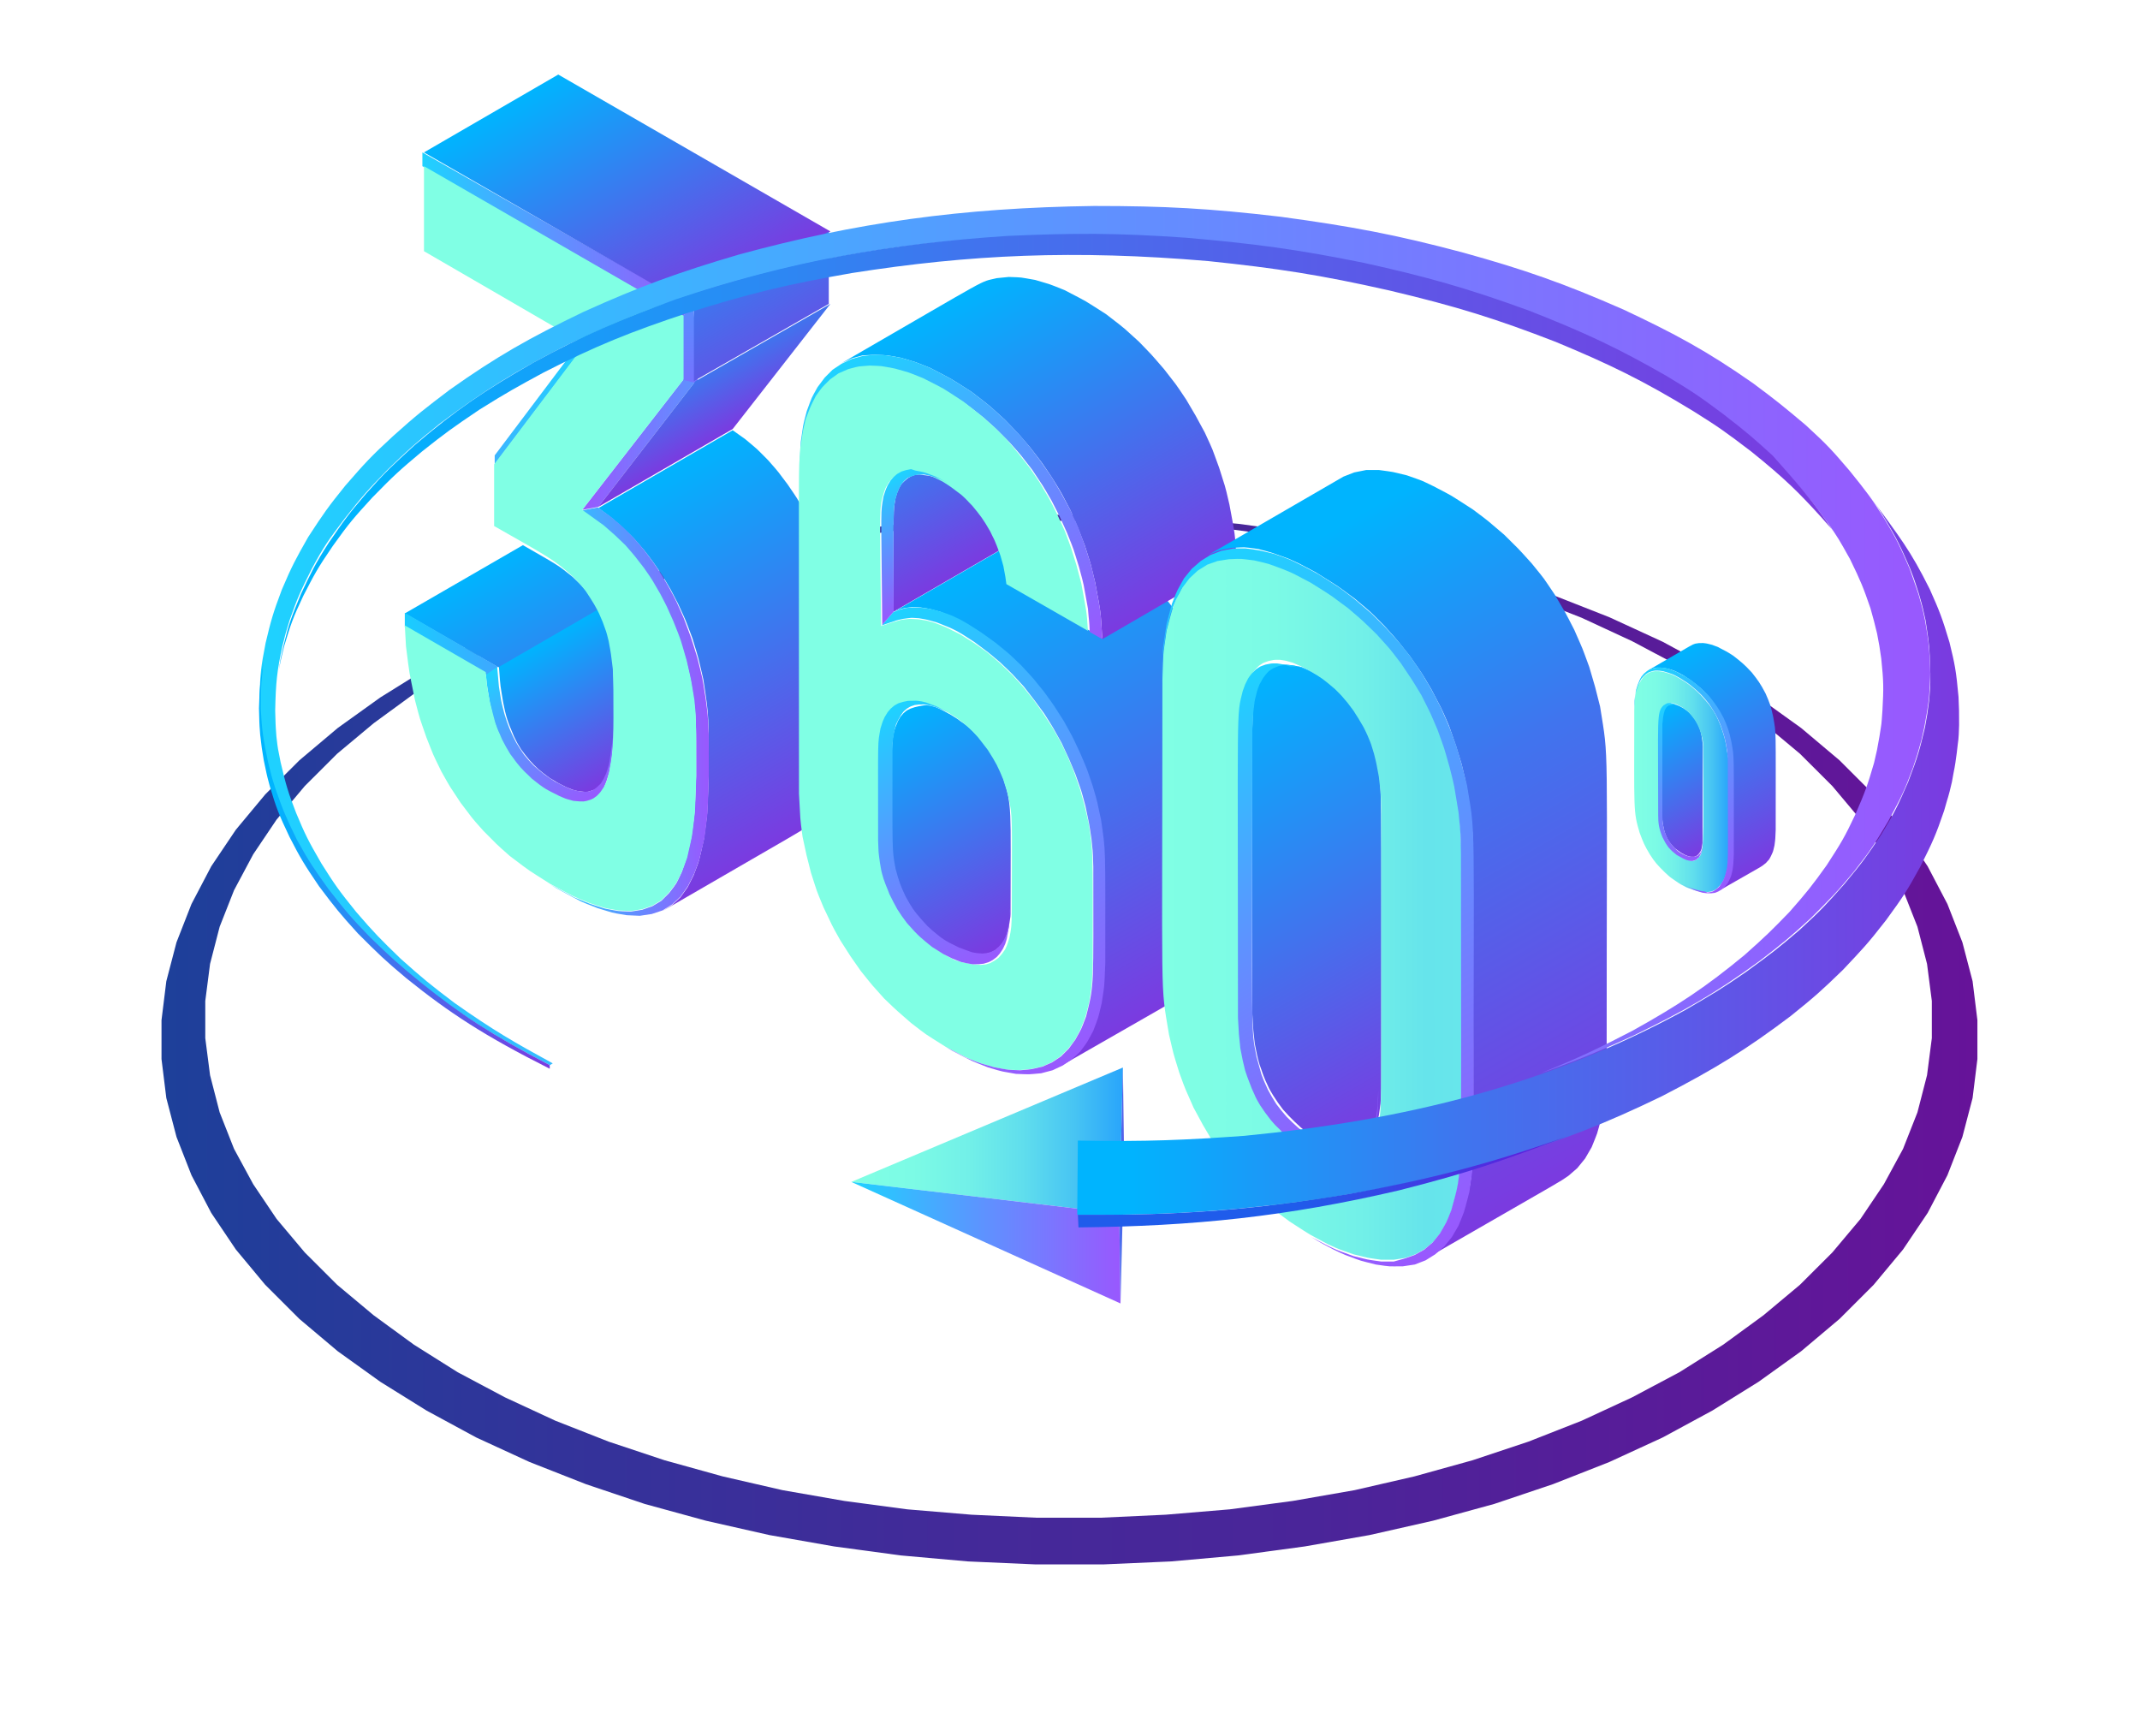 <svg width="106" height="86" viewBox="0 0 106 86" fill="none" xmlns="http://www.w3.org/2000/svg">
<path d="M23.59 31.787L26.233 30.571L29.024 29.474L31.934 28.495L34.963 27.665L38.111 26.953L41.318 26.39L44.614 25.945L47.94 25.648L51.295 25.5H54.651L58.006 25.648L61.332 25.945L64.628 26.39L67.835 26.953L70.983 27.665L74.012 28.495L76.922 29.474L79.713 30.571L82.356 31.787L84.821 33.122L87.107 34.545L89.215 36.058L91.116 37.659L92.808 39.35L94.263 41.099L95.481 42.908L96.461 44.777L97.203 46.675L97.708 48.602L97.946 50.53V52.458L97.708 54.386L97.203 56.313L96.461 58.211L95.481 60.08L94.263 61.889L92.808 63.638L91.116 65.329L89.215 66.93L87.107 68.443L84.821 69.866L82.356 71.201L79.713 72.417L76.922 73.514L74.012 74.493L70.983 75.323L67.835 76.035L64.628 76.598L61.332 77.043L58.006 77.34L54.651 77.488H51.295L47.94 77.34L44.614 77.043L41.318 76.598L38.111 76.035L34.963 75.323L31.934 74.493L29.024 73.514L26.233 72.417L23.59 71.201L21.125 69.866L18.839 68.443L16.73 66.93L14.83 65.329L13.137 63.638L11.682 61.889L10.465 60.08L9.485 58.211L8.742 56.313L8.238 54.386L8 52.458V50.53L8.238 48.602L8.742 46.675L9.485 44.777L10.465 42.908L11.682 41.099L13.137 39.35L14.83 37.659L16.73 36.058L18.839 34.545L21.125 33.122L23.59 31.787ZM27.509 30.601L25.015 31.758L22.669 33.003L20.502 34.367L18.512 35.821L16.701 37.333L15.097 38.934L13.701 40.595L12.543 42.315L11.593 44.095L10.88 45.904L10.405 47.742L10.168 49.581V51.42L10.405 53.258L10.88 55.097L11.593 56.906L12.543 58.656L13.701 60.376L15.097 62.037L16.701 63.638L18.512 65.151L20.502 66.604L22.669 67.968L25.015 69.214L27.509 70.37L30.152 71.408L32.914 72.328L35.794 73.128L38.764 73.811L41.822 74.344L44.94 74.76L48.118 75.026L51.325 75.175H54.532L57.739 75.026L60.916 74.76L64.034 74.344L67.093 73.811L70.062 73.128L72.943 72.328L75.704 71.408L78.347 70.37L80.841 69.214L83.187 67.968L85.355 66.604L87.345 65.151L89.156 63.638L90.76 62.037L92.155 60.376L93.313 58.656L94.263 56.906L94.976 55.097L95.451 53.258L95.689 51.42V49.581L95.451 47.742L94.976 45.904L94.263 44.095L93.313 42.315L92.155 40.595L90.76 38.934L89.156 37.333L87.345 35.821L85.355 34.367L83.187 33.003L80.841 31.758L78.347 30.601L75.704 29.563L72.943 28.644L70.062 27.843L67.093 27.161L64.034 26.627L60.916 26.212L57.739 25.945L54.532 25.797H51.325L48.118 25.945L44.94 26.212L41.822 26.627L38.823 27.161L35.854 27.843L32.973 28.644L30.212 29.563L27.509 30.601Z" fill="url(#paint0_linear_322_29032)"/>
<path d="M83.085 34.935C83.471 35.084 83.738 35.321 83.946 35.617C84.213 36.003 84.273 36.3 84.332 36.774C84.362 37.16 84.332 36.418 84.332 41.519C84.332 41.816 84.332 41.727 84.302 41.934C84.273 42.112 84.243 42.172 84.124 42.32C84.065 42.379 84.095 42.349 84.005 42.409C83.916 42.438 83.946 42.438 83.857 42.438C83.738 42.438 83.679 42.438 83.471 42.349C83.234 42.231 83.174 42.172 82.966 42.023C82.669 41.727 82.55 41.519 82.432 41.133C82.343 40.748 82.343 40.6 82.313 40.362C82.313 35.44 82.194 35.113 82.699 34.906C82.788 34.876 82.758 34.906 82.847 34.876C83.026 34.906 82.996 34.906 83.085 34.935Z" fill="url(#paint1_linear_322_29032)"/>
<path d="M87.153 42.972C86.262 43.476 84.51 44.485 85.193 44.099C85.371 43.951 85.312 44.01 85.46 43.832C85.579 43.595 85.549 43.684 85.638 43.447C85.846 42.705 85.787 43.121 85.787 37.842C85.787 37.456 85.787 37.604 85.757 37.189C85.668 36.596 85.638 36.477 85.431 35.855C85.223 35.38 85.134 35.232 84.837 34.757C84.51 34.342 84.421 34.224 83.975 33.868C83.649 33.63 83.797 33.719 83.382 33.453C82.996 33.245 82.906 33.186 82.491 33.097C82.224 33.067 82.313 33.067 82.075 33.067C81.867 33.097 81.927 33.097 81.719 33.156C84.124 31.762 83.738 31.97 83.975 31.881C84.183 31.851 84.094 31.851 84.362 31.851C84.629 31.881 84.54 31.881 84.807 31.94C85.104 32.059 85.015 31.999 85.223 32.118C85.549 32.296 85.431 32.207 85.846 32.474C86.262 32.8 86.381 32.889 86.767 33.304C87.094 33.719 87.183 33.838 87.45 34.342C87.658 34.817 87.717 34.965 87.836 35.529C87.984 36.418 87.955 35.825 87.955 41.104C87.925 41.608 87.955 41.43 87.895 41.875C87.806 42.261 87.836 42.142 87.717 42.409C87.598 42.646 87.628 42.557 87.48 42.735C87.272 42.913 87.331 42.854 87.153 42.972Z" fill="url(#paint2_linear_322_29032)"/>
<path d="M83.83 42.646C83.949 42.617 83.889 42.646 84.008 42.587C84.454 42.29 84.365 42.053 84.365 37.13C84.365 36.804 84.365 36.685 84.246 36.3C84.097 35.855 83.949 35.618 83.652 35.291C83.474 35.114 83.474 35.143 83.266 34.995C83.058 34.906 83.028 34.847 82.791 34.817C82.672 34.817 82.701 34.817 82.612 34.847C82.048 35.054 82.197 35.44 82.197 40.363C82.197 40.689 82.197 40.807 82.316 41.193C82.464 41.638 82.612 41.875 82.909 42.172C83.117 42.35 83.206 42.409 83.444 42.528C83.592 42.587 83.533 42.557 83.681 42.617C83.771 42.646 83.711 42.646 83.83 42.646ZM85.612 37.842C85.612 43.091 85.671 42.676 85.463 43.388C85.374 43.625 85.404 43.536 85.285 43.743C85.136 43.922 85.196 43.862 85.047 44.01C84.869 44.129 84.929 44.099 84.751 44.159C84.543 44.188 84.632 44.188 84.394 44.188C84.127 44.159 84.246 44.159 83.949 44.099C83.652 43.981 83.741 44.04 83.533 43.951C83.206 43.773 83.325 43.862 82.939 43.595C82.642 43.388 82.761 43.477 82.464 43.21C82.078 42.824 81.989 42.735 81.722 42.32C81.454 41.875 81.395 41.727 81.217 41.252C80.89 40.155 80.95 40.214 80.95 35.143C80.979 34.639 80.95 34.817 81.009 34.372C81.098 33.986 81.068 34.105 81.187 33.868C81.306 33.66 81.276 33.72 81.395 33.542C81.543 33.393 81.484 33.453 81.662 33.334C81.87 33.245 81.781 33.275 81.989 33.245C82.226 33.245 82.137 33.245 82.375 33.275C82.791 33.393 82.88 33.423 83.236 33.631C83.652 33.898 83.533 33.809 83.83 34.046C84.216 34.372 84.305 34.491 84.661 34.906C84.958 35.321 85.018 35.44 85.226 35.944C85.433 36.537 85.463 36.656 85.552 37.249C85.612 37.605 85.612 37.456 85.612 37.842Z" fill="url(#paint3_linear_322_29032)"/>
<path d="M83.263 34.995C83.323 35.025 83.352 35.054 83.204 34.965C83.085 34.906 83.115 34.935 82.996 34.906C82.877 34.876 82.937 34.906 82.818 34.906C82.729 34.935 82.758 34.906 82.669 34.935C82.58 34.995 82.61 34.965 82.551 35.025C82.491 35.114 82.521 35.084 82.462 35.173C82.373 35.44 82.373 35.588 82.343 35.855C82.343 40.897 82.313 40.511 82.402 40.986C82.491 41.371 82.61 41.608 82.877 41.934C83.085 42.142 83.115 42.172 83.323 42.29C83.501 42.379 83.56 42.409 83.768 42.439C83.887 42.439 83.828 42.439 83.946 42.439C84.035 42.409 84.006 42.409 84.095 42.379C84.154 42.32 84.124 42.35 84.214 42.261C84.273 42.172 84.243 42.201 84.303 42.083C84.362 41.905 84.332 41.964 84.362 41.757C84.362 41.519 84.362 41.401 84.362 41.608C84.362 41.875 84.362 42.023 84.243 42.29C84.184 42.409 84.214 42.35 84.154 42.468C84.065 42.528 84.095 42.528 84.006 42.587C83.917 42.617 83.946 42.617 83.828 42.646C83.709 42.646 83.738 42.646 83.62 42.617C83.471 42.587 83.531 42.587 83.382 42.528C83.174 42.409 83.263 42.468 83.055 42.35C82.877 42.201 82.818 42.172 82.64 41.964C82.491 41.757 82.462 41.697 82.343 41.46C82.165 41.015 82.135 40.778 82.135 40.363C82.135 35.499 82.046 35.291 82.402 34.935C82.491 34.876 82.462 34.906 82.551 34.847C82.669 34.817 82.61 34.817 82.729 34.817C82.996 34.876 83.055 34.906 83.263 34.995Z" fill="url(#paint4_linear_322_29032)"/>
<path d="M84.721 44.188C84.928 44.129 84.839 44.158 85.017 44.04C85.196 43.892 85.136 43.951 85.255 43.773C85.374 43.565 85.344 43.654 85.433 43.417C85.641 42.676 85.582 43.091 85.582 37.871C85.582 37.486 85.582 37.634 85.552 37.219C85.463 36.655 85.433 36.507 85.225 35.914C85.017 35.41 84.928 35.291 84.661 34.876C84.334 34.461 84.216 34.342 83.83 34.016C83.533 33.779 83.651 33.868 83.236 33.601C82.879 33.393 82.79 33.364 82.375 33.245C82.137 33.215 82.226 33.215 81.989 33.215C81.781 33.245 81.84 33.245 81.662 33.304C81.484 33.423 81.543 33.364 81.395 33.512C81.246 33.69 81.306 33.601 81.187 33.838C81.098 34.075 81.127 33.986 81.009 34.342C80.949 34.787 80.949 34.609 80.949 35.113C80.949 34.965 80.949 35.084 80.979 34.579C81.038 34.135 81.009 34.283 81.127 33.897C81.246 33.63 81.187 33.719 81.306 33.512C81.454 33.334 81.395 33.393 81.573 33.245C81.751 33.126 81.692 33.156 81.899 33.097C82.107 33.067 82.018 33.067 82.285 33.067C82.553 33.097 82.464 33.067 82.731 33.156C83.028 33.275 82.939 33.215 83.147 33.334C83.473 33.512 83.355 33.423 83.77 33.69C84.216 34.046 84.334 34.135 84.691 34.52C85.017 34.935 85.106 35.054 85.374 35.558C85.582 36.033 85.641 36.181 85.76 36.744C85.908 37.604 85.879 37.011 85.879 42.32C85.849 42.824 85.879 42.646 85.819 43.091C85.73 43.476 85.76 43.358 85.641 43.625C85.522 43.862 85.552 43.773 85.403 43.951C85.225 44.099 85.314 44.04 85.106 44.158C84.899 44.247 84.988 44.218 84.75 44.247C84.483 44.247 84.602 44.247 84.334 44.218C83.889 44.099 83.8 44.04 83.414 43.832C83.206 43.714 83.355 43.803 83.592 43.921C83.8 44.01 83.711 43.98 84.008 44.069C84.275 44.129 84.186 44.129 84.453 44.158C84.602 44.218 84.513 44.218 84.721 44.188Z" fill="url(#paint5_linear_322_29032)"/>
<path d="M55.62 52.877L55.442 60.114L42.168 58.542L55.62 52.877Z" fill="url(#paint6_linear_322_29032)"/>
<path d="M55.442 60.114L55.501 64.562L42.168 58.542L55.442 60.114Z" fill="url(#paint7_linear_322_29032)"/>
<path d="M55.679 57.326L55.501 64.562L55.441 60.114L55.62 52.877L55.679 57.326Z" fill="url(#paint8_linear_322_29032)"/>
<path d="M41.756 32.549C41.756 35.041 41.786 34.151 41.697 36.434C41.519 37.947 41.608 37.413 41.281 38.777C40.984 39.608 41.103 39.311 40.717 40.082L40.361 40.586L39.945 40.972C39.291 41.387 40.45 40.705 32.818 45.124L33.293 44.827L33.709 44.442L34.065 43.938L34.362 43.344C34.689 42.455 34.57 42.87 34.867 41.565C35.075 39.993 35.015 40.675 35.105 38.51C35.105 35.485 35.134 35.545 34.837 33.647C34.54 32.371 34.659 32.816 34.303 31.63C33.857 30.444 34.006 30.829 33.59 29.91C33.145 29.05 33.323 29.376 32.818 28.516C32.283 27.745 32.491 28.012 31.897 27.241C31.274 26.529 31.541 26.796 30.828 26.114C30.145 25.521 30.413 25.728 29.641 25.165L36.292 21.31L36.916 21.754C37.658 22.377 37.391 22.14 38.044 22.792C38.698 23.534 38.46 23.267 39.024 24.008C39.588 24.839 39.38 24.512 39.856 25.343C40.301 26.173 40.123 25.847 40.539 26.766C40.984 27.953 40.836 27.508 41.222 28.753C41.519 29.969 41.429 29.495 41.637 30.8C41.756 31.719 41.726 31.334 41.756 32.549Z" fill="url(#paint9_linear_322_29032)"/>
<path d="M29.729 30.354C29.937 30.859 29.878 30.651 30.056 31.155C30.204 31.719 30.145 31.481 30.294 32.223C30.383 33.083 30.353 32.727 30.412 33.854C30.412 36.612 30.412 36.642 30.234 37.858C30.056 38.391 30.145 38.213 29.967 38.569C29.789 38.836 29.878 38.747 29.67 38.984C29.521 39.103 29.581 39.044 29.403 39.133C29.225 39.192 29.284 39.162 29.106 39.222C28.898 39.222 28.987 39.222 28.66 39.192C28.274 39.103 28.423 39.133 28.037 38.984C27.443 38.688 27.651 38.777 27.235 38.54C26.701 38.154 26.552 38.006 26.255 37.68C25.958 37.324 26.077 37.472 25.81 37.116C25.572 36.731 25.661 36.879 25.453 36.464C25.127 35.693 25.067 35.515 24.919 34.773C24.77 33.824 24.8 34.21 24.711 32.994L29.67 30.117L29.729 30.354Z" fill="url(#paint10_linear_322_29032)"/>
<path d="M29.642 30.177L24.683 33.053L20.051 30.384L25.901 27.003C27.653 28.012 27.593 27.952 28.365 28.575C28.87 29.05 29.256 29.435 29.642 30.177Z" fill="url(#paint11_linear_322_29032)"/>
<path d="M35.105 36.375C35.105 38.866 35.135 37.976 35.046 40.26C34.867 41.772 34.957 41.238 34.63 42.602C34.333 43.433 34.452 43.136 34.066 43.907L33.709 44.411L33.294 44.797L32.819 45.094L32.284 45.272L31.69 45.361L31.037 45.331C30.146 45.183 30.473 45.242 29.582 44.975C28.543 44.56 28.988 44.767 27.563 43.996L27.266 43.818L28.424 44.441C29.374 44.827 29.018 44.708 29.968 45.005C30.77 45.153 30.473 45.123 31.245 45.153L31.809 45.064L32.314 44.886L32.759 44.619L33.145 44.234C33.591 43.64 33.442 43.878 33.769 43.196C34.066 42.336 33.947 42.721 34.244 41.475C34.452 39.933 34.392 40.615 34.481 38.451C34.481 35.485 34.511 35.544 34.214 33.706C33.947 32.519 34.066 32.964 33.68 31.748C33.234 30.621 33.413 30.977 32.997 30.117C32.581 29.316 32.759 29.613 32.284 28.812C31.779 28.071 31.987 28.338 31.423 27.596C30.859 26.944 31.067 27.181 30.413 26.529C29.73 25.936 30.087 26.202 28.81 25.283L29.611 25.135L30.235 25.58C30.977 26.202 30.71 25.965 31.363 26.618C32.017 27.359 31.779 27.092 32.343 27.834C32.908 28.664 32.7 28.338 33.175 29.168C33.62 29.998 33.442 29.672 33.858 30.592C34.303 31.778 34.155 31.333 34.541 32.579C34.838 33.794 34.749 33.32 34.957 34.625C35.075 35.574 35.046 35.188 35.105 36.375Z" fill="url(#paint12_linear_322_29032)"/>
<path d="M30.384 35.634C30.384 37.324 30.294 37.65 30.176 38.273C29.998 38.837 30.057 38.658 29.909 39.044C29.73 39.341 29.79 39.252 29.552 39.489C29.374 39.608 29.463 39.578 29.255 39.667C29.047 39.726 29.136 39.726 28.899 39.756C28.661 39.756 28.78 39.756 28.394 39.726C27.978 39.608 28.127 39.667 27.711 39.489C27.058 39.163 26.969 39.133 26.345 38.629C25.989 38.303 26.108 38.421 25.781 38.065C25.454 37.68 25.573 37.828 25.276 37.413C25.009 36.968 25.098 37.146 24.86 36.672C24.652 36.167 24.712 36.375 24.534 35.871C24.355 35.337 24.445 35.574 24.267 34.833C24.118 33.884 24.148 34.21 24.059 33.35L24.623 32.994L24.712 34.002C24.86 34.922 24.801 34.625 24.979 35.337C25.128 35.812 25.068 35.634 25.246 36.108C25.425 36.523 25.365 36.375 25.573 36.79C25.811 37.176 25.721 37.027 25.959 37.383C26.226 37.709 26.137 37.591 26.434 37.917C26.909 38.332 27.028 38.421 27.503 38.718C28.097 39.014 27.889 38.925 28.305 39.103C28.661 39.192 28.543 39.163 28.869 39.222C29.077 39.222 28.988 39.222 29.196 39.192C29.374 39.133 29.315 39.163 29.463 39.074C29.611 38.955 29.552 39.014 29.76 38.807C29.938 38.51 29.879 38.629 30.027 38.303C30.205 37.739 30.146 38.006 30.265 37.205C30.384 36.405 30.354 36.731 30.384 35.634Z" fill="url(#paint13_linear_322_29032)"/>
<path d="M28.988 17.068L24.504 23V22.555L28.75 16.92L28.988 17.068Z" fill="url(#paint14_linear_322_29032)"/>
<path d="M24.654 33.024L24.089 33.409L20.051 31.066V30.355L24.654 33.024Z" fill="url(#paint15_linear_322_29032)"/>
<path d="M34.452 18.878L29.642 25.105L28.84 25.254L33.858 18.789L34.452 18.878Z" fill="url(#paint16_linear_322_29032)"/>
<path d="M34.561 15.301L33.78 15.645L20.922 8.231V7.549L34.561 15.301Z" fill="url(#paint17_linear_322_29032)"/>
<path d="M34.363 15.301L34.561 18.994L33.77 18.8V15.657L34.363 15.301Z" fill="url(#paint18_linear_322_29032)"/>
<path d="M41.133 11.463L34.452 15.289L21 7.549L27.652 3.693L41.133 11.463Z" fill="url(#paint19_linear_322_29032)"/>
<path d="M34.483 36.375C34.483 38.837 34.512 37.977 34.423 40.201C34.245 41.684 34.334 41.15 34.037 42.484C33.74 43.285 33.859 43.018 33.502 43.73L33.146 44.204L32.76 44.59L32.315 44.857L31.81 45.035L31.246 45.124L30.622 45.094C29.761 44.946 30.088 45.005 29.227 44.738C28.217 44.323 28.662 44.531 27.267 43.789C26.019 42.988 26.465 43.315 25.247 42.395C24.446 41.684 24.743 41.95 23.941 41.15C23.228 40.349 23.495 40.646 22.812 39.756C22.189 38.807 22.397 39.163 21.862 38.214C21.357 37.176 21.535 37.561 21.12 36.523C20.734 35.396 20.852 35.812 20.556 34.685C20.229 33.053 20.318 33.647 20.11 32.016L20.051 30.977L24.06 33.291C24.149 34.18 24.089 33.825 24.267 34.774C24.446 35.485 24.386 35.248 24.535 35.812C24.713 36.316 24.654 36.108 24.861 36.612C25.099 37.057 25.01 36.909 25.277 37.354C25.574 37.739 25.455 37.621 25.782 38.006C26.108 38.362 25.99 38.214 26.346 38.57C26.97 39.074 27.059 39.103 27.712 39.43C28.128 39.608 27.979 39.548 28.395 39.667C28.751 39.697 28.662 39.697 28.9 39.697C29.108 39.667 29.048 39.667 29.256 39.608C29.464 39.519 29.375 39.548 29.553 39.43C29.791 39.192 29.702 39.281 29.91 38.985C30.088 38.599 30.028 38.777 30.177 38.214C30.296 37.561 30.385 37.235 30.385 35.574C30.385 33.825 30.385 34.358 30.355 33.142C30.236 32.223 30.296 32.549 30.147 31.749C29.999 31.155 30.058 31.393 29.85 30.8C29.613 30.266 29.731 30.473 29.434 29.94C29.227 29.613 29.316 29.732 29.019 29.287C28.692 28.872 28.811 29.02 28.425 28.605C27.445 27.715 27.237 27.626 24.475 26.055V23L28.959 17.069C28.633 16.861 21.357 12.65 21.001 12.442V8.231L33.859 15.645V18.789L28.84 25.254L29.91 26.025C30.593 26.618 30.355 26.41 30.979 27.004C31.572 27.686 31.364 27.448 31.899 28.131C32.434 28.902 32.226 28.605 32.701 29.406C33.117 30.206 32.968 29.91 33.354 30.77C33.8 31.897 33.651 31.482 34.007 32.698C34.275 33.884 34.185 33.409 34.393 34.655C34.483 35.604 34.453 35.218 34.483 36.375Z" fill="url(#paint20_linear_322_29032)"/>
<path d="M41.133 15.052L36.292 21.25L29.641 25.105L34.451 18.878L41.133 15.052Z" fill="url(#paint21_linear_322_29032)"/>
<path d="M41.052 11.463V15.052L34.371 18.878V15.289L41.052 11.463Z" fill="url(#paint22_linear_322_29032)"/>
<path d="M46.017 23.564C46.344 23.653 46.195 23.593 46.67 23.801C47.145 24.068 46.997 23.979 47.383 24.186C47.858 24.542 47.977 24.631 48.422 25.076C48.808 25.551 48.927 25.699 49.224 26.203C49.491 26.737 49.491 26.767 49.64 27.182L44.265 30.296C44.265 24.839 44.235 25.462 44.354 24.691C44.443 24.364 44.413 24.483 44.532 24.186C44.681 23.92 44.621 24.009 44.8 23.831C44.978 23.682 44.918 23.712 45.126 23.593C45.364 23.504 45.275 23.534 45.542 23.504C45.809 23.534 45.69 23.534 46.017 23.564Z" fill="url(#paint23_linear_322_29032)"/>
<path d="M44.238 30.325L49.613 27.211L49.643 27.33C49.851 28.131 49.851 28.131 49.969 28.931L54.602 31.601L57.809 29.732L58.343 30.414C58.997 31.304 58.759 30.978 59.323 31.867C59.828 32.787 59.65 32.431 60.125 33.439C60.541 34.418 60.392 34.032 60.749 35.07C61.046 36.079 60.927 35.693 61.164 36.761C61.402 38.451 61.372 37.799 61.372 43.849C61.313 45.272 61.343 44.827 61.194 45.836C60.986 46.696 61.075 46.399 60.778 47.2C60.392 47.912 60.541 47.674 60.125 48.238C59.442 48.89 60.392 48.297 52.583 52.775L53.028 52.479L53.444 52.093L53.8 51.619C54.156 50.937 54.038 51.233 54.334 50.432C54.75 48.772 54.691 49.039 54.691 42.9C54.661 41.862 54.661 42.188 54.602 41.476C54.453 40.409 54.513 40.794 54.275 39.756C53.978 38.748 54.097 39.133 53.741 38.095C53.325 37.117 53.503 37.473 53.028 36.494C52.523 35.575 52.731 35.901 52.137 34.981C51.514 34.121 51.781 34.448 51.068 33.588C50.355 32.816 50.652 33.113 49.851 32.342C49.078 31.69 49.376 31.927 48.514 31.304C47.594 30.741 47.534 30.681 46.554 30.296C45.961 30.147 46.198 30.177 45.604 30.088C45.099 30.058 45.278 30.058 44.803 30.118C44.446 30.207 44.595 30.177 44.238 30.325Z" fill="url(#paint24_linear_322_29032)"/>
<path d="M42.723 17.603L42.188 17.751L41.684 17.988C49.434 13.51 48.424 14.014 49.375 13.777L49.968 13.718C50.711 13.747 50.414 13.718 51.275 13.866C52.166 14.133 51.839 14.014 52.73 14.37C54.037 15.052 53.562 14.785 54.779 15.556C55.937 16.446 55.551 16.15 56.412 16.921C57.184 17.721 56.887 17.395 57.659 18.285C58.342 19.175 58.105 18.819 58.758 19.797C59.322 20.746 59.114 20.39 59.679 21.428C60.154 22.466 59.976 22.051 60.391 23.178C60.718 24.246 60.629 23.831 60.896 24.987C61.193 26.589 61.163 26.322 61.252 27.805C56.917 30.296 58.491 29.406 54.601 31.66C54.512 30.177 54.541 30.444 54.245 28.843C53.977 27.745 54.096 28.16 53.74 27.034C53.324 25.966 53.502 26.381 53.027 25.284C52.492 24.276 52.73 24.661 52.106 23.653C51.483 22.733 51.721 23.06 51.008 22.14C50.295 21.31 50.562 21.606 49.761 20.776C48.899 20.005 49.285 20.302 48.127 19.412C46.91 18.641 47.385 18.908 46.078 18.226C45.188 17.87 45.514 17.988 44.623 17.721C43.792 17.573 44.089 17.603 43.317 17.573L42.723 17.603Z" fill="url(#paint25_linear_322_29032)"/>
<path d="M46.048 34.952C46.404 35.041 46.255 34.981 46.701 35.189C47.206 35.456 47.028 35.367 47.414 35.604C47.77 35.871 47.651 35.752 48.008 36.049C48.453 36.464 48.572 36.612 48.987 37.146C49.344 37.68 49.433 37.828 49.67 38.481C50.145 39.904 50.056 40.023 50.056 45.035C50.056 45.48 50.056 45.331 49.997 45.747C49.938 46.102 49.967 45.984 49.849 46.34C49.73 46.636 49.789 46.518 49.611 46.785C49.433 46.992 49.492 46.903 49.284 47.081C49.047 47.2 49.136 47.17 48.898 47.229C48.631 47.259 48.75 47.259 48.423 47.259C48.097 47.2 48.215 47.229 47.889 47.141C47.414 46.962 47.592 47.022 47.087 46.785C46.701 46.547 46.82 46.636 46.582 46.458C46.137 46.102 46.285 46.221 45.929 45.925C45.632 45.598 45.751 45.747 45.454 45.391C45.187 45.035 45.276 45.183 45.038 44.798C44.741 44.264 44.652 44.086 44.444 43.463C44.325 43.018 44.355 43.166 44.266 42.722C44.177 42.069 44.206 42.306 44.177 41.684C44.177 36.672 44.088 36.612 44.474 35.723C44.622 35.456 44.563 35.545 44.741 35.337C44.949 35.159 44.86 35.218 45.097 35.1C45.365 35.011 45.246 35.041 45.513 34.981C45.87 34.922 45.751 34.922 46.048 34.952Z" fill="url(#paint26_linear_322_29032)"/>
<path d="M40.793 19.204C40.407 19.738 40.526 19.531 40.17 20.183C39.873 20.954 39.992 20.657 39.784 21.488C39.635 22.437 39.695 22.022 39.605 23.416C39.605 22.941 39.605 23.238 39.665 21.873C39.813 20.924 39.724 21.251 39.962 20.361C40.259 19.56 40.14 19.827 40.496 19.175L40.853 18.7L41.239 18.315L41.684 18.018L42.189 17.781L42.723 17.633L43.317 17.573C44.06 17.603 43.763 17.573 44.624 17.721C45.515 17.988 45.188 17.87 46.079 18.226C47.386 18.908 46.91 18.641 48.128 19.412C49.286 20.302 48.9 20.005 49.761 20.776C50.563 21.607 50.296 21.28 51.008 22.14C51.691 23.03 51.424 22.674 52.107 23.653C52.671 24.602 52.463 24.246 53.028 25.284C53.503 26.322 53.325 25.907 53.74 27.034C54.067 28.101 53.978 27.686 54.245 28.843C54.542 30.444 54.512 30.177 54.601 31.66L53.978 31.304C53.948 30.622 53.948 30.889 53.889 30.148C53.621 28.694 53.74 29.169 53.443 28.072C53.117 27.034 53.265 27.419 52.849 26.381C52.404 25.403 52.582 25.758 52.077 24.78C51.543 23.86 51.751 24.216 51.127 23.267C50.474 22.437 50.741 22.733 49.999 21.903C49.256 21.162 49.553 21.429 48.722 20.687C47.623 19.827 48.039 20.124 46.821 19.353C45.604 18.73 45.99 18.908 45.099 18.552C44.268 18.315 44.594 18.374 43.763 18.226C42.991 18.196 43.258 18.196 42.605 18.255L42.1 18.404L41.625 18.611L41.209 18.908L40.793 19.204Z" fill="url(#paint27_linear_322_29032)"/>
<path d="M48.008 47.734C48.365 47.793 48.246 47.764 48.573 47.793C48.87 47.764 48.751 47.793 49.048 47.704C49.315 47.556 49.226 47.615 49.464 47.437C49.671 47.2 49.582 47.319 49.79 47.022C49.939 46.696 49.879 46.815 49.998 46.459C50.087 46.014 50.117 45.895 50.117 45.005C50.117 40.32 50.176 40.527 49.939 39.43C49.82 38.956 49.849 39.133 49.701 38.629C49.434 37.977 49.345 37.799 48.929 37.146C48.632 36.761 48.751 36.909 48.424 36.494C48.097 36.138 48.216 36.257 47.86 35.931C47.355 35.515 47.325 35.515 46.88 35.248C46.346 34.981 46.553 35.071 46.019 34.863C45.663 34.774 45.781 34.804 45.425 34.744C45.098 34.744 45.217 34.744 44.92 34.774C44.653 34.863 44.742 34.833 44.475 34.981C44.237 35.189 44.326 35.1 44.118 35.337C43.94 35.604 44 35.515 43.881 35.842C43.762 36.227 43.821 36.049 43.703 36.613C43.673 36.939 43.673 36.791 43.673 37.265C43.673 42.307 43.554 42.455 44.089 43.997C44.267 44.472 44.208 44.294 44.415 44.739C44.653 45.183 44.564 45.005 44.831 45.45C45.128 45.836 45.009 45.688 45.336 46.073C45.663 46.429 45.544 46.281 45.9 46.636C46.375 47.022 46.256 46.933 46.524 47.111C46.939 47.378 46.761 47.259 47.296 47.556C47.771 47.704 47.622 47.645 48.008 47.734ZM46.85 51.856C45.633 51.085 46.019 51.352 45.128 50.67C44.326 49.958 44.623 50.255 43.792 49.454C43.079 48.653 43.346 48.979 42.634 48.09C42.01 47.2 42.248 47.556 41.624 46.577C41.09 45.628 41.297 45.984 40.793 44.946C40.377 43.938 40.525 44.323 40.169 43.226C39.902 42.158 39.991 42.574 39.753 41.447C39.605 40.32 39.664 40.794 39.575 39.311C39.575 21.013 39.545 23.86 39.635 22.229C39.783 21.31 39.694 21.636 39.902 20.776C40.199 20.005 40.08 20.272 40.407 19.619C40.792 19.086 40.644 19.264 41.119 18.789L41.535 18.492L42.01 18.285C42.663 18.107 42.426 18.166 43.079 18.107C43.792 18.137 43.525 18.107 44.326 18.255C45.158 18.492 44.831 18.374 45.722 18.73C46.999 19.382 46.524 19.115 47.712 19.886C48.81 20.746 48.454 20.45 49.285 21.191C50.028 21.933 49.76 21.636 50.473 22.496C51.126 23.326 50.889 23 51.512 23.92C52.047 24.839 51.869 24.483 52.373 25.491C52.819 26.47 52.67 26.084 53.056 27.152C53.383 28.19 53.264 27.775 53.561 28.902C53.799 30.236 53.829 30.207 53.888 31.245L49.849 28.932C49.79 28.487 49.82 28.694 49.701 28.042C49.523 27.419 49.612 27.656 49.374 27.034C49.196 26.589 49.256 26.767 49.048 26.322C48.691 25.699 48.573 25.551 48.157 25.047C47.83 24.72 47.979 24.839 47.622 24.513C47.118 24.127 47.118 24.127 46.702 23.86C46.167 23.593 46.375 23.682 45.841 23.475C45.484 23.386 45.603 23.416 45.276 23.356C44.95 23.356 45.069 23.356 44.772 23.386C44.504 23.475 44.593 23.416 44.356 23.564C44.118 23.742 44.208 23.682 44.029 23.89C43.881 24.157 43.91 24.038 43.792 24.364C43.525 25.254 43.584 25.017 43.643 31.008C44.742 30.652 44.564 30.711 45.069 30.652C45.573 30.681 45.366 30.652 45.9 30.741C46.464 30.889 46.227 30.83 46.85 31.067C47.266 31.274 47.088 31.186 47.563 31.423C48.365 31.927 48.068 31.719 48.899 32.312C49.671 32.965 49.404 32.728 50.117 33.41C50.829 34.181 50.562 33.884 51.186 34.655C51.809 35.515 51.572 35.189 52.136 36.049C52.641 36.939 52.463 36.583 52.908 37.532C53.294 38.451 53.146 38.095 53.502 39.104C53.769 40.082 53.68 39.697 53.918 40.735C54.155 42.336 54.126 41.714 54.126 47.734C54.066 49.157 54.096 48.712 53.947 49.661C53.739 50.492 53.829 50.195 53.532 50.966C53.175 51.648 53.324 51.411 52.908 51.945L52.522 52.331L52.077 52.627L51.602 52.835L51.067 52.953C50.384 53.013 50.651 53.013 49.879 52.983C49.107 52.835 49.404 52.924 48.543 52.657C47.652 52.301 48.068 52.479 46.85 51.856Z" fill="url(#paint28_linear_322_29032)"/>
<path d="M45.662 34.744C46.048 34.833 45.87 34.803 46.375 34.981C46.91 35.248 46.791 35.189 46.999 35.308C46.642 35.13 46.791 35.189 46.316 35.011C45.989 34.922 46.108 34.952 45.781 34.892C45.484 34.892 45.573 34.892 45.306 34.922C45.068 35.011 45.157 34.952 44.92 35.1C44.712 35.278 44.772 35.219 44.623 35.426C44.474 35.693 44.534 35.575 44.386 35.871C44.296 36.227 44.326 36.049 44.237 36.583C44.207 36.879 44.207 36.731 44.207 37.206C44.207 42.336 44.178 42.01 44.356 43.018C44.534 43.671 44.593 43.849 44.861 44.412C45.157 44.946 45.247 45.094 45.692 45.598C45.989 45.925 45.87 45.806 46.197 46.103C46.702 46.518 46.761 46.577 47.503 46.933C47.978 47.111 47.83 47.052 48.157 47.17C48.483 47.23 48.365 47.2 48.661 47.23C48.929 47.2 48.84 47.23 49.107 47.141C49.344 47.022 49.255 47.081 49.463 46.903C49.641 46.696 49.582 46.785 49.73 46.547C49.879 46.251 49.82 46.37 49.909 46.043C49.998 45.658 49.968 45.806 49.998 45.391C50.028 44.887 49.998 44.887 49.998 45.361C49.968 45.865 49.998 45.687 49.938 46.132C49.849 46.547 49.909 46.399 49.79 46.755C49.641 47.081 49.701 46.963 49.523 47.23C49.315 47.467 49.404 47.378 49.166 47.556C48.899 47.704 48.988 47.645 48.721 47.734C48.424 47.763 48.543 47.763 48.186 47.763C47.83 47.704 47.978 47.734 47.593 47.645C47.058 47.437 47.266 47.526 46.731 47.259C46.345 47.022 46.464 47.081 46.167 46.903C45.662 46.488 45.514 46.399 44.92 45.717C44.623 45.302 44.712 45.45 44.445 45.035C44.207 44.59 44.296 44.768 44.059 44.294C43.881 43.819 43.94 44.027 43.762 43.522C43.613 43.018 43.673 43.196 43.584 42.722C43.495 42.069 43.524 42.306 43.495 41.624C43.495 36.286 43.465 36.939 43.613 36.079C43.732 35.723 43.673 35.841 43.821 35.515C43.999 35.219 43.94 35.308 44.118 35.1C44.326 34.922 44.237 34.981 44.504 34.833C44.801 34.744 44.682 34.774 44.979 34.714C45.425 34.714 45.306 34.685 45.662 34.744Z" fill="url(#paint29_linear_322_29032)"/>
<path d="M48.928 52.865C47.978 52.479 48.393 52.687 47.146 52.034L46.849 51.856L47.859 52.39C48.75 52.746 48.453 52.627 49.255 52.865C50.086 53.013 49.789 52.983 50.531 53.013C51.214 52.954 50.977 52.983 51.63 52.835L52.105 52.627L52.551 52.331L52.937 51.945L53.263 51.5C53.62 50.848 53.501 51.115 53.798 50.344C54.214 48.713 54.154 48.891 54.154 42.93C54.124 41.892 54.124 42.248 54.065 41.566C53.917 40.587 53.976 40.943 53.768 39.934C53.501 38.956 53.62 39.341 53.263 38.333C52.877 37.413 53.026 37.74 52.58 36.791C52.075 35.901 52.283 36.227 51.719 35.338C51.125 34.537 51.363 34.833 50.71 34.003C50.027 33.262 50.294 33.529 49.551 32.817C48.809 32.194 49.106 32.431 48.275 31.808C47.413 31.245 47.324 31.186 46.404 30.83C45.84 30.681 46.047 30.711 45.513 30.622C45.038 30.593 45.216 30.593 44.741 30.652C44.325 30.741 44.563 30.681 43.672 30.978L44.236 30.326L44.533 30.207C44.978 30.088 44.8 30.118 45.275 30.088C45.81 30.118 45.602 30.088 46.166 30.177C46.79 30.355 46.552 30.266 47.176 30.504C47.621 30.711 47.443 30.622 47.918 30.889C48.809 31.453 48.482 31.245 49.314 31.838C50.145 32.52 49.848 32.253 50.591 32.965C51.333 33.766 51.066 33.469 51.719 34.27C52.343 35.13 52.105 34.804 52.699 35.723C53.204 36.642 53.026 36.287 53.501 37.295C53.917 38.274 53.768 37.888 54.124 38.926C54.421 39.934 54.303 39.549 54.54 40.617C54.778 42.307 54.748 41.654 54.748 47.704C54.689 49.128 54.718 48.683 54.57 49.691C54.362 50.551 54.451 50.255 54.154 51.056C53.768 51.767 53.917 51.53 53.501 52.093L53.085 52.479L52.64 52.776L52.135 53.013L51.571 53.161C50.858 53.221 51.125 53.221 50.324 53.191C49.522 53.042 49.819 53.132 48.928 52.865Z" fill="url(#paint30_linear_322_29032)"/>
<path d="M45.602 23.356C45.987 23.445 45.809 23.415 46.314 23.593C46.849 23.86 46.7 23.801 46.938 23.919C46.581 23.741 46.73 23.801 46.284 23.623C45.958 23.534 46.077 23.564 45.78 23.504C45.483 23.504 45.602 23.504 45.334 23.534C45.097 23.623 45.186 23.564 44.948 23.682C44.74 23.86 44.829 23.771 44.651 23.979C44.503 24.246 44.562 24.127 44.443 24.424C44.206 25.224 44.265 24.957 44.265 30.296L43.701 30.948C43.642 24.809 43.612 25.462 43.76 24.602C43.879 24.246 43.82 24.364 43.968 24.038C44.146 23.741 44.057 23.86 44.265 23.623C44.473 23.445 44.384 23.504 44.651 23.356C44.919 23.267 44.829 23.297 45.126 23.237C45.394 23.326 45.275 23.297 45.602 23.356Z" fill="url(#paint31_linear_322_29032)"/>
<path d="M64.437 33.037C64.853 33.215 64.675 33.126 65.239 33.423C65.803 33.779 65.625 33.66 66.041 33.986C66.427 34.312 66.278 34.194 66.635 34.55C66.961 34.935 66.843 34.787 67.14 35.202C67.436 35.647 67.318 35.469 67.585 35.914C67.823 36.388 67.733 36.21 67.941 36.715C68.12 37.248 68.06 37.041 68.179 37.575C68.476 39.146 68.416 37.99 68.416 53.915C68.387 54.864 68.387 54.568 68.298 55.25C68.149 55.813 68.209 55.635 68.06 56.021C67.882 56.318 67.971 56.228 67.763 56.495C67.555 56.703 67.644 56.644 67.377 56.792C67.08 56.911 67.199 56.881 66.902 56.911C66.575 56.911 66.694 56.911 66.338 56.851C65.952 56.733 66.1 56.792 65.684 56.614C65.091 56.318 65.299 56.436 64.734 56.08C64.348 55.784 64.497 55.902 64.111 55.546C63.754 55.191 63.903 55.339 63.547 54.953C63.249 54.538 63.339 54.686 63.071 54.271C62.804 53.826 62.893 53.975 62.685 53.53C62.477 53.026 62.567 53.203 62.388 52.729C62.24 52.195 62.299 52.403 62.151 51.691C62.062 50.89 62.091 51.217 62.032 50.238C62.032 34.312 61.943 35.41 62.24 34.164C62.388 33.779 62.329 33.927 62.477 33.601C62.685 33.334 62.596 33.423 62.804 33.215C63.042 33.067 62.953 33.096 63.22 32.978C63.517 32.919 63.398 32.919 63.725 32.919C64.2 32.978 64.051 32.948 64.437 33.037Z" fill="url(#paint32_linear_322_29032)"/>
<path d="M70.585 62.368L71.06 62.071L71.505 61.685L71.891 61.211C72.307 60.499 72.159 60.766 72.485 59.995C73.109 57.682 72.96 59.254 72.96 42.261C72.931 40.985 72.96 41.489 72.841 40.184C72.574 38.553 72.693 39.087 72.396 37.842C72.04 36.685 72.188 37.13 71.772 35.944C71.297 34.846 71.475 35.261 70.911 34.164C70.317 33.156 70.555 33.541 69.842 32.504C69.1 31.584 69.397 31.91 68.565 30.991C67.734 30.161 68.061 30.457 67.11 29.656C66.101 28.915 66.546 29.212 65.18 28.352C64.171 27.818 64.468 27.966 63.814 27.669C62.894 27.343 63.22 27.432 62.33 27.195C61.468 27.076 61.765 27.106 61.023 27.136L60.429 27.254L59.895 27.462L66.546 23.607L67.081 23.399L67.675 23.28H68.298C69.159 23.399 68.833 23.34 69.694 23.547C70.614 23.873 70.317 23.755 71 24.081C72.069 24.645 71.624 24.378 72.96 25.238C73.91 25.949 73.554 25.683 74.504 26.483C75.336 27.314 75.039 26.987 75.87 27.907C76.613 28.826 76.346 28.47 77.028 29.479C77.652 30.546 77.444 30.161 77.979 31.199C78.484 32.355 78.305 31.91 78.721 33.037C79.077 34.253 78.959 33.808 79.256 34.995C79.701 37.812 79.582 35.973 79.582 52.67C79.523 54.271 79.582 53.678 79.374 55.161C79.048 56.407 79.166 55.991 78.84 56.822L78.513 57.385L78.127 57.86L77.682 58.245C77.058 58.66 78.157 58.008 70.585 62.368Z" fill="url(#paint33_linear_322_29032)"/>
<path d="M66.753 57.474C67.079 57.415 66.96 57.444 67.287 57.326C67.584 57.148 67.465 57.207 67.733 57C67.94 56.703 67.881 56.822 68.059 56.466C68.208 56.051 68.148 56.229 68.297 55.636C68.445 54.508 68.415 56.021 68.415 40.007C68.386 38.968 68.386 39.324 68.297 38.464C68.148 37.693 68.208 37.931 68.059 37.337C67.881 36.774 67.97 36.981 67.733 36.418C67.495 35.914 67.584 36.092 67.287 35.588C66.99 35.113 67.109 35.291 66.753 34.817C66.396 34.401 66.545 34.55 66.129 34.135C65.535 33.63 65.535 33.63 64.912 33.245C64.318 32.919 64.496 33.037 64.05 32.83C63.635 32.711 63.783 32.741 63.397 32.681C63.011 32.681 63.16 32.681 62.833 32.741C62.506 32.859 62.625 32.8 62.358 32.978C62.12 33.215 62.209 33.126 61.972 33.423C61.794 33.779 61.853 33.66 61.705 34.045C61.378 35.35 61.467 34.253 61.467 50.238C61.497 51.246 61.497 50.92 61.586 51.751C61.734 52.522 61.675 52.255 61.823 52.848C62.001 53.382 61.942 53.174 62.15 53.737C62.387 54.242 62.298 54.064 62.566 54.568C62.863 55.042 62.744 54.864 63.1 55.309C63.456 55.724 63.308 55.576 63.724 55.962C64.139 56.318 63.961 56.199 64.407 56.525C65.001 56.911 64.763 56.792 65.416 57.118C65.862 57.296 65.684 57.237 66.129 57.355C66.515 57.474 66.367 57.474 66.753 57.474ZM72.395 42.26C72.395 59.224 72.513 57.682 71.919 59.906C71.623 60.647 71.741 60.38 71.355 61.063L70.999 61.508L70.583 61.863L70.108 62.13L69.603 62.308L69.039 62.397H68.415C67.584 62.279 67.911 62.338 67.049 62.13C66.129 61.804 66.426 61.923 65.773 61.626C64.733 61.063 65.149 61.33 63.872 60.499C62.952 59.817 63.308 60.084 62.417 59.313C61.615 58.542 61.912 58.838 61.14 57.978C60.457 57.089 60.695 57.444 60.041 56.495C59.477 55.547 59.685 55.902 59.121 54.864C58.646 53.767 58.794 54.182 58.408 53.115C58.052 51.958 58.171 52.373 57.904 51.246C57.458 48.547 57.577 50.297 57.577 33.69C57.636 32.118 57.577 32.681 57.785 31.228C58.111 30.012 57.993 30.398 58.289 29.597L58.587 29.034L58.943 28.559L59.359 28.174L59.834 27.877L60.339 27.699L60.903 27.61C61.675 27.58 61.378 27.58 62.15 27.669C63.041 27.877 62.684 27.788 63.605 28.114C64.258 28.411 63.961 28.262 64.941 28.767C66.248 29.597 65.832 29.33 66.812 30.042C67.673 30.783 67.347 30.487 68.208 31.317C68.95 32.148 68.683 31.821 69.425 32.77C70.049 33.69 69.841 33.334 70.435 34.342C70.969 35.41 70.791 34.995 71.237 36.062C71.652 37.189 71.504 36.774 71.83 37.901C72.098 39.087 72.009 38.583 72.276 40.155C72.365 41.489 72.335 41.044 72.395 42.26Z" fill="url(#paint34_linear_322_29032)"/>
<path d="M64.913 33.245C65.121 33.364 65.18 33.393 64.735 33.186C64.349 33.037 64.497 33.067 64.111 32.978C63.755 32.919 63.903 32.948 63.547 32.948C63.25 33.008 63.369 32.978 63.072 33.097C62.804 33.275 62.894 33.186 62.686 33.423C62.478 33.69 62.567 33.601 62.389 33.897C62.24 34.283 62.3 34.105 62.151 34.698C62.062 35.41 62.092 35.084 62.032 36.062C62.032 51.958 61.943 50.802 62.24 52.344C62.389 52.877 62.329 52.67 62.478 53.204C62.656 53.678 62.597 53.5 62.804 53.975C63.042 54.42 62.953 54.242 63.22 54.687C63.517 55.072 63.398 54.924 63.725 55.309C64.081 55.665 63.933 55.517 64.319 55.873C64.735 56.199 64.556 56.051 65.121 56.436C65.715 56.733 65.507 56.644 65.922 56.822C66.308 56.941 66.16 56.911 66.516 56.97C66.843 56.97 66.724 56.97 67.021 56.941C67.288 56.852 67.199 56.881 67.466 56.733C67.674 56.525 67.615 56.614 67.823 56.347C68.001 56.021 67.942 56.14 68.06 55.784C68.209 55.191 68.15 55.428 68.239 54.776L68.268 54.005V54.36C68.239 55.339 68.239 55.013 68.15 55.754C68.001 56.347 68.06 56.169 67.912 56.585C67.734 56.941 67.793 56.822 67.585 57.118C67.348 57.356 67.437 57.267 67.14 57.445C66.813 57.563 66.932 57.534 66.605 57.593C66.219 57.593 66.368 57.593 65.982 57.534C65.536 57.415 65.715 57.474 65.269 57.296C64.616 56.97 64.853 57.089 64.26 56.703C63.844 56.377 63.992 56.496 63.577 56.14C63.191 55.725 63.309 55.903 62.953 55.487C62.597 55.013 62.715 55.191 62.418 54.746C62.121 54.242 62.24 54.42 62.003 53.916C61.795 53.352 61.854 53.56 61.676 53.026C61.528 52.433 61.587 52.67 61.438 51.928C61.349 51.098 61.379 51.424 61.32 50.416C61.32 34.431 61.231 35.558 61.557 34.224C61.706 33.808 61.646 33.957 61.825 33.601C62.032 33.304 61.973 33.393 62.211 33.156C62.478 32.978 62.359 33.037 62.686 32.919C63.012 32.859 62.894 32.859 63.25 32.859C63.636 32.919 63.487 32.889 63.903 33.008C64.497 33.037 64.319 32.948 64.913 33.245Z" fill="url(#paint35_linear_322_29032)"/>
<path d="M69.573 62.338L70.078 62.16L70.553 61.893L70.969 61.537L71.325 61.092C71.711 60.41 71.593 60.677 71.889 59.935C72.483 57.711 72.365 59.283 72.365 42.29C72.335 41.044 72.365 41.519 72.246 40.244C71.979 38.672 72.097 39.176 71.8 37.99C71.474 36.863 71.622 37.308 71.207 36.151C70.761 35.113 70.939 35.498 70.405 34.431C69.811 33.452 70.048 33.838 69.395 32.859C68.712 31.969 68.979 32.296 68.178 31.406C67.317 30.576 67.643 30.872 66.782 30.131C65.802 29.419 66.248 29.686 64.911 28.855C63.931 28.351 64.228 28.47 63.575 28.203C62.684 27.877 63.011 27.966 62.12 27.758C61.348 27.669 61.615 27.669 60.873 27.699L60.309 27.788L59.804 27.966L59.329 28.262L58.913 28.648L58.556 29.122L58.26 29.686C57.933 30.487 58.052 30.101 57.755 31.317C57.547 32.77 57.606 32.207 57.547 33.778C57.547 33.304 57.547 33.63 57.606 32.088L57.784 30.902L58.052 29.893C58.378 29.063 58.26 29.36 58.646 28.648L59.032 28.173L59.477 27.788L59.952 27.491L60.487 27.284L61.081 27.165H61.704C62.565 27.284 62.239 27.224 63.1 27.432C64.02 27.758 63.723 27.64 64.406 27.966C65.475 28.529 65.03 28.262 66.366 29.122C67.317 29.834 66.96 29.567 67.91 30.368C68.742 31.198 68.445 30.872 69.276 31.791C70.019 32.711 69.751 32.355 70.434 33.363C71.028 34.372 70.82 33.986 71.385 35.083C71.889 36.24 71.711 35.795 72.127 36.922C72.483 38.138 72.365 37.693 72.662 38.879C73.107 41.608 72.988 39.769 72.988 56.555C72.929 58.156 72.988 57.563 72.78 59.046C72.454 60.291 72.573 59.876 72.246 60.707L71.919 61.27L71.533 61.745L71.088 62.13L70.613 62.427L70.078 62.634L69.484 62.723C68.683 62.723 68.979 62.753 68.148 62.634C67.227 62.397 67.584 62.516 66.633 62.16C66.366 62.041 65.921 61.863 64.941 61.27C66.129 61.893 65.98 61.834 67.049 62.219C67.91 62.427 67.584 62.367 68.415 62.486H69.039L69.573 62.338Z" fill="url(#paint36_linear_322_29032)"/>
<path d="M97.011 34.52C97.04 35.351 97.04 35.025 97.04 35.914C97.011 36.804 97.011 36.478 96.922 37.308C96.803 38.198 96.833 37.872 96.684 38.732C96.476 39.621 96.536 39.295 96.298 40.155C95.882 41.371 95.734 41.697 95.11 42.943C94.487 44.07 94.309 44.367 93.418 45.582C92.497 46.769 92.23 47.036 91.28 48.044C90.24 49.052 89.914 49.349 88.696 50.327C86.499 51.988 84.955 52.937 82.312 54.301C79.431 55.695 77.561 56.407 74.532 57.356C71.325 58.305 69.157 58.779 65.623 59.343C61.526 59.936 58.318 60.203 53.359 60.173L53.389 56.496C56.834 56.555 58.734 56.466 61.644 56.259C69.543 55.488 76.64 53.768 83.47 50.031C84.895 49.2 85.252 48.993 86.499 48.133C87.805 47.184 88.102 46.947 89.142 46.057C90.211 45.078 90.478 44.782 91.369 43.773C92.26 42.706 92.468 42.409 93.18 41.342C93.863 40.215 94.012 39.888 94.516 38.732C94.992 37.486 95.081 37.16 95.348 36.033C95.496 35.232 95.437 35.529 95.556 34.698C95.615 33.898 95.615 34.194 95.615 33.364C95.585 32.563 95.615 32.86 95.556 32.029C95.467 31.229 95.496 31.555 95.378 30.724C95.199 29.953 95.288 30.25 95.051 29.42C94.784 28.619 94.903 28.915 94.606 28.144C94.13 27.047 93.982 26.721 93.358 25.683C92.883 24.912 93.061 25.208 92.557 24.497C94.16 26.691 94.606 27.225 95.585 29.182C96.09 30.309 96.209 30.636 96.565 31.822C96.833 32.919 96.892 33.216 97.011 34.52Z" fill="url(#paint37_linear_322_29032)"/>
<path d="M95.589 32.652C95.619 33.483 95.619 33.186 95.589 33.987C95.53 34.817 95.56 34.52 95.441 35.321C95.292 36.181 95.352 35.855 95.174 36.656C94.936 37.516 95.025 37.19 94.758 38.02C94.342 39.147 94.194 39.444 93.54 40.659C92.887 41.757 92.709 42.053 91.848 43.151C91.016 44.159 90.749 44.426 89.71 45.464C88.641 46.442 88.314 46.709 87.156 47.599C84.929 49.23 83.385 50.09 80.95 51.276C79.851 51.781 78.426 52.433 76.347 53.145C78.277 52.374 79.406 51.81 80.89 51.039C83.177 49.764 84.513 48.874 86.413 47.303C87.483 46.353 87.75 46.087 88.641 45.167C89.502 44.188 89.739 43.892 90.482 42.854C91.194 41.757 91.373 41.46 91.877 40.392C92.382 39.236 92.501 38.91 92.828 37.783C93.006 37.012 92.946 37.308 93.095 36.478C93.214 35.707 93.184 36.003 93.243 35.173C93.303 34.076 93.303 33.779 93.184 32.623C93.065 31.851 93.125 32.148 92.976 31.377C92.798 30.636 92.857 30.902 92.65 30.131C92.293 29.093 92.174 28.797 91.64 27.7C91.076 26.691 91.076 26.691 90.571 25.95C89.858 24.971 89.65 24.704 88.759 23.696C87.839 22.717 87.542 22.45 86.532 21.59C85.404 20.671 85.077 20.434 83.889 19.633C81.573 18.12 79.999 17.32 77.475 16.222C74.832 15.125 72.962 14.473 69.606 13.613C66.31 12.812 64.202 12.456 60.846 12.041C57.431 11.715 55.382 11.626 51.997 11.655C45.88 11.833 40.921 12.575 35.279 14.265C32.28 15.214 30.558 15.896 27.974 17.142C25.539 18.387 24.025 19.307 21.768 20.997C20.521 22.006 20.224 22.272 19.184 23.281C18.204 24.289 17.937 24.586 17.076 25.683C16.245 26.78 16.037 27.077 15.443 28.174C14.849 29.36 14.73 29.627 14.344 30.724C14.107 31.495 14.196 31.199 13.988 32C13.72 33.245 13.661 33.779 13.631 35.203C13.661 35.974 13.631 35.677 13.691 36.478C13.78 37.249 13.75 36.952 13.899 37.753C14.166 38.88 14.255 39.206 14.671 40.274C15.116 41.342 15.265 41.638 15.918 42.765C16.571 43.803 16.779 44.1 17.64 45.167C18.561 46.235 18.828 46.502 19.838 47.48C20.936 48.459 21.293 48.756 22.51 49.675C24.44 51.039 25.48 51.632 27.38 52.67L27.232 52.759C24.559 51.365 23.342 50.565 21.501 49.26C20.194 48.252 19.897 48.014 18.858 47.036C17.878 46.057 17.611 45.79 16.69 44.693C15.888 43.655 15.68 43.388 14.997 42.231C14.403 41.164 14.255 40.837 13.78 39.71C13.364 38.524 13.275 38.228 13.067 37.13C12.889 36.033 12.859 35.707 12.859 34.491C12.889 33.364 12.919 33.067 13.156 31.851C13.424 30.724 13.513 30.398 13.958 29.212C14.463 28.026 14.641 27.7 15.265 26.602C16.037 25.416 16.245 25.119 17.106 24.052C18.086 22.925 18.383 22.599 19.481 21.59C20.669 20.523 21.026 20.256 22.273 19.307C24.619 17.646 26.192 16.756 28.895 15.451C31.716 14.176 33.586 13.494 36.615 12.604C42.376 11.033 47.602 10.291 54.195 10.202C57.699 10.202 59.896 10.321 63.43 10.736C66.934 11.21 69.161 11.626 72.487 12.515C75.486 13.346 77.446 14.028 80.415 15.333C82.939 16.519 84.543 17.379 86.829 18.98C87.987 19.84 88.314 20.107 89.442 21.056C90.511 22.035 90.749 22.302 91.61 23.31C92.471 24.378 92.679 24.645 93.332 25.683C93.956 26.721 94.105 27.047 94.58 28.144C94.847 28.915 94.758 28.619 95.025 29.42C95.233 30.191 95.174 29.894 95.352 30.724C95.53 31.762 95.53 31.822 95.589 32.652Z" fill="url(#paint38_linear_322_29032)"/>
<path d="M90.778 26.276C90.748 26.217 90.837 26.335 90.243 25.653C89.085 24.378 88.432 23.726 86.739 22.361C85.492 21.412 85.165 21.175 83.888 20.374C81.364 18.832 79.701 18.032 77.059 16.934C74.148 15.807 72.189 15.184 68.803 14.384C65.388 13.613 63.251 13.287 59.836 12.931C53.214 12.367 48.047 12.604 42.197 13.524C38.96 14.087 37.03 14.562 34.12 15.481C31.239 16.43 29.488 17.142 26.934 18.447C25.568 19.188 25.182 19.396 23.756 20.285C22.39 21.205 22.064 21.442 20.906 22.361C19.807 23.281 19.51 23.548 18.441 24.645C17.52 25.653 17.283 25.92 16.481 27.047C15.709 28.174 15.561 28.471 15.026 29.509C14.492 30.636 14.402 30.932 14.076 32C13.898 32.741 13.957 32.474 13.809 33.186C13.927 32.474 13.868 32.771 14.046 31.97C14.313 30.873 14.432 30.576 14.907 29.42C15.442 28.293 15.59 27.966 16.273 26.899C17.045 25.772 17.253 25.475 18.144 24.437C19.124 23.34 19.421 23.073 20.52 22.065C22.569 20.315 23.964 19.366 26.399 17.972C28.953 16.578 30.646 15.867 33.467 14.829C39.138 12.931 44.038 12.071 49.917 11.685C53.243 11.537 55.322 11.537 58.737 11.774C62.122 12.071 64.201 12.338 67.556 13.02C70.644 13.702 72.664 14.265 75.752 15.392C78.543 16.489 80.177 17.261 82.552 18.625C83.829 19.396 84.185 19.633 85.373 20.523C86.561 21.442 86.828 21.679 87.808 22.569C88.937 23.844 89.798 24.793 90.778 26.276Z" fill="url(#paint39_linear_322_29032)"/>
<path d="M77.622 56.289C74.385 57.505 72.93 58.038 69.307 58.958C63.724 60.263 59.151 60.737 53.42 60.796L53.391 60.174C58.647 60.203 62.21 59.907 66.842 59.136C70.732 58.424 73.613 57.712 77.622 56.289Z" fill="url(#paint40_linear_322_29032)"/>
<path d="M27.23 52.759V52.937C23.993 51.306 22.271 50.179 20.133 48.459C19.034 47.54 18.767 47.273 17.728 46.235C16.837 45.256 16.599 44.959 15.798 43.892C15.055 42.795 14.877 42.498 14.343 41.46C13.808 40.333 13.689 40.036 13.363 38.939C13.155 38.168 13.244 38.465 13.066 37.664C12.947 36.893 12.977 37.19 12.887 36.389C12.828 35.618 12.858 35.914 12.828 35.084C12.858 34.016 12.887 33.749 13.095 32.474C12.977 33.275 13.036 32.978 12.947 33.809C12.917 34.609 12.917 34.313 12.917 35.114C12.977 36.24 13.036 36.567 13.274 37.723C13.481 38.554 13.392 38.257 13.63 39.028C14.016 40.126 14.135 40.422 14.699 41.579C15.322 42.706 15.53 43.002 16.273 44.04C17.104 45.108 17.371 45.434 18.322 46.413C19.391 47.451 19.688 47.718 20.846 48.667C22.806 50.238 24.29 51.217 27.23 52.759Z" fill="url(#paint41_linear_322_29032)"/>
<defs>
<linearGradient id="paint0_linear_322_29032" x1="7.951" y1="51.471" x2="97.963" y2="51.471" gradientUnits="userSpaceOnUse">
<stop stop-color="#1D409A"/>
<stop offset="0.221" stop-color="#33339A"/>
<stop offset="0.457" stop-color="#442999"/>
<stop offset="0.634" stop-color="#4A2599"/>
<stop offset="1" stop-color="#661399"/>
</linearGradient>
<linearGradient id="paint1_linear_322_29032" x1="81.565" y1="35.59" x2="85.136" y2="41.783" gradientUnits="userSpaceOnUse">
<stop stop-color="#00B4FE"/>
<stop offset="0.53" stop-color="#4074EE"/>
<stop offset="1" stop-color="#7B3AE0"/>
</linearGradient>
<linearGradient id="paint2_linear_322_29032" x1="82.441" y1="32.724" x2="88.049" y2="42.451" gradientUnits="userSpaceOnUse">
<stop stop-color="#00B4FE"/>
<stop offset="0.53" stop-color="#4074EE"/>
<stop offset="1" stop-color="#7B3AE0"/>
</linearGradient>
<linearGradient id="paint3_linear_322_29032" x1="80.924" y1="38.726" x2="85.613" y2="38.726" gradientUnits="userSpaceOnUse">
<stop stop-color="#80FFE4"/>
<stop offset="0.225" stop-color="#7CFBE5"/>
<stop offset="0.431" stop-color="#72F0E8"/>
<stop offset="0.631" stop-color="#60DEED"/>
<stop offset="0.824" stop-color="#47C4F3"/>
<stop offset="1" stop-color="#29A5FB"/>
</linearGradient>
<linearGradient id="paint4_linear_322_29032" x1="81.293" y1="35.59" x2="85" y2="42.017" gradientUnits="userSpaceOnUse">
<stop stop-color="#1ED2FF"/>
<stop offset="0.494" stop-color="#5E92FF"/>
<stop offset="1" stop-color="#9958FE"/>
</linearGradient>
<linearGradient id="paint5_linear_322_29032" x1="80.803" y1="33.672" x2="86.409" y2="43.395" gradientUnits="userSpaceOnUse">
<stop stop-color="#1ED2FF"/>
<stop offset="0.494" stop-color="#5E92FF"/>
<stop offset="1" stop-color="#9958FE"/>
</linearGradient>
<linearGradient id="paint6_linear_322_29032" x1="42.178" y1="56.486" x2="55.609" y2="56.486" gradientUnits="userSpaceOnUse">
<stop stop-color="#80FFE4"/>
<stop offset="0.225" stop-color="#7CFBE5"/>
<stop offset="0.431" stop-color="#72F0E8"/>
<stop offset="0.631" stop-color="#60DEED"/>
<stop offset="0.824" stop-color="#47C4F3"/>
<stop offset="1" stop-color="#29A5FB"/>
</linearGradient>
<linearGradient id="paint7_linear_322_29032" x1="42.178" y1="61.544" x2="55.509" y2="61.544" gradientUnits="userSpaceOnUse">
<stop stop-color="#1ED2FF"/>
<stop offset="0.494" stop-color="#5E92FF"/>
<stop offset="1" stop-color="#9958FE"/>
</linearGradient>
<linearGradient id="paint8_linear_322_29032" x1="55.434" y1="58.71" x2="55.683" y2="58.71" gradientUnits="userSpaceOnUse">
<stop stop-color="#4074EE"/>
<stop offset="1" stop-color="#5A5BE8"/>
</linearGradient>
<linearGradient id="paint9_linear_322_29032" x1="30.29" y1="24.729" x2="39.732" y2="41.103" gradientUnits="userSpaceOnUse">
<stop stop-color="#00B4FE"/>
<stop offset="0.53" stop-color="#4074EE"/>
<stop offset="1" stop-color="#7B3AE0"/>
</linearGradient>
<linearGradient id="paint10_linear_322_29032" x1="26.675" y1="31.864" x2="30.5" y2="38.498" gradientUnits="userSpaceOnUse">
<stop stop-color="#00B4FE"/>
<stop offset="0.53" stop-color="#4074EE"/>
<stop offset="1" stop-color="#7B3AE0"/>
</linearGradient>
<linearGradient id="paint11_linear_322_29032" x1="23.682" y1="28.264" x2="25.988" y2="32.263" gradientUnits="userSpaceOnUse">
<stop stop-color="#00B4FE"/>
<stop offset="1" stop-color="#268EF4"/>
</linearGradient>
<linearGradient id="paint12_linear_322_29032" x1="27.264" y1="35.236" x2="35.096" y2="35.236" gradientUnits="userSpaceOnUse">
<stop stop-color="#1ED2FF"/>
<stop offset="0.494" stop-color="#5E92FF"/>
<stop offset="1" stop-color="#9958FE"/>
</linearGradient>
<linearGradient id="paint13_linear_322_29032" x1="25.517" y1="32.533" x2="29.555" y2="39.538" gradientUnits="userSpaceOnUse">
<stop stop-color="#1ED2FF"/>
<stop offset="0.494" stop-color="#5E92FF"/>
<stop offset="1" stop-color="#9958FE"/>
</linearGradient>
<linearGradient id="paint14_linear_322_29032" x1="24.5" y1="19.968" x2="28.987" y2="19.968" gradientUnits="userSpaceOnUse">
<stop stop-color="#3BB5FF"/>
<stop offset="1" stop-color="#1ED2FF"/>
</linearGradient>
<linearGradient id="paint15_linear_322_29032" x1="20.041" y1="31.88" x2="24.66" y2="31.88" gradientUnits="userSpaceOnUse">
<stop stop-color="#19CDFF"/>
<stop offset="1" stop-color="#3FA7FF"/>
</linearGradient>
<linearGradient id="paint16_linear_322_29032" x1="28.834" y1="22.022" x2="34.458" y2="22.022" gradientUnits="userSpaceOnUse">
<stop stop-color="#9958FE"/>
<stop offset="1" stop-color="#5E92FF"/>
</linearGradient>
<linearGradient id="paint17_linear_322_29032" x1="20.917" y1="11.592" x2="34.379" y2="11.592" gradientUnits="userSpaceOnUse">
<stop stop-color="#1ED2FF"/>
<stop offset="0.494" stop-color="#5E92FF"/>
<stop offset="1" stop-color="#9958FE"/>
</linearGradient>
<linearGradient id="paint18_linear_322_29032" x1="34.066" y1="18.893" x2="34.066" y2="15.31" gradientUnits="userSpaceOnUse">
<stop stop-color="#7572FF"/>
<stop offset="1" stop-color="#598DFF"/>
</linearGradient>
<linearGradient id="paint19_linear_322_29032" x1="27.693" y1="3.674" x2="34.411" y2="15.325" gradientUnits="userSpaceOnUse">
<stop stop-color="#00B4FE"/>
<stop offset="0.53" stop-color="#4074EE"/>
<stop offset="1" stop-color="#7B3AE0"/>
</linearGradient>
<linearGradient id="paint20_linear_322_29032" x1="20.063" y1="26.694" x2="34.492" y2="26.694" gradientUnits="userSpaceOnUse">
<stop stop-color="#80FFE4"/>
<stop offset="0.957" stop-color="#80FFE4"/>
<stop offset="1" stop-color="#80FFE4"/>
</linearGradient>
<linearGradient id="paint21_linear_322_29032" x1="34.633" y1="18.78" x2="36.124" y2="21.365" gradientUnits="userSpaceOnUse">
<stop stop-color="#4074EE"/>
<stop offset="1" stop-color="#7B3AE0"/>
</linearGradient>
<linearGradient id="paint22_linear_322_29032" x1="36.932" y1="13.825" x2="38.483" y2="16.514" gradientUnits="userSpaceOnUse">
<stop stop-color="#4074EE"/>
<stop offset="1" stop-color="#5C59E7"/>
</linearGradient>
<linearGradient id="paint23_linear_322_29032" x1="44.29" y1="24.09" x2="46.974" y2="28.745" gradientUnits="userSpaceOnUse">
<stop stop-color="#4074EE"/>
<stop offset="1" stop-color="#7B3AE0"/>
</linearGradient>
<linearGradient id="paint24_linear_322_29032" x1="47.83" y1="28.253" x2="59.654" y2="48.76" gradientUnits="userSpaceOnUse">
<stop stop-color="#00B4FE"/>
<stop offset="0.53" stop-color="#4074EE"/>
<stop offset="1" stop-color="#7B3AE0"/>
</linearGradient>
<linearGradient id="paint25_linear_322_29032" x1="47.702" y1="14.506" x2="56.823" y2="30.325" gradientUnits="userSpaceOnUse">
<stop stop-color="#00B4FE"/>
<stop offset="0.53" stop-color="#4074EE"/>
<stop offset="1" stop-color="#7B3AE0"/>
</linearGradient>
<linearGradient id="paint26_linear_322_29032" x1="44.018" y1="35.674" x2="50.264" y2="46.506" gradientUnits="userSpaceOnUse">
<stop stop-color="#00B4FE"/>
<stop offset="0.53" stop-color="#4074EE"/>
<stop offset="1" stop-color="#7B3AE0"/>
</linearGradient>
<linearGradient id="paint27_linear_322_29032" x1="42.415" y1="17.562" x2="51.533" y2="33.376" gradientUnits="userSpaceOnUse">
<stop stop-color="#1ED2FF"/>
<stop offset="0.494" stop-color="#5E92FF"/>
<stop offset="1" stop-color="#9958FE"/>
</linearGradient>
<linearGradient id="paint28_linear_322_29032" x1="39.611" y1="35.566" x2="54.145" y2="35.566" gradientUnits="userSpaceOnUse">
<stop stop-color="#80FFE4"/>
<stop offset="0.957" stop-color="#80FFE4"/>
<stop offset="1" stop-color="#80FFE4"/>
</linearGradient>
<linearGradient id="paint29_linear_322_29032" x1="43.179" y1="35.664" x2="49.853" y2="47.238" gradientUnits="userSpaceOnUse">
<stop stop-color="#1ED2FF"/>
<stop offset="0.494" stop-color="#5E92FF"/>
<stop offset="1" stop-color="#9958FE"/>
</linearGradient>
<linearGradient id="paint30_linear_322_29032" x1="42.534" y1="31.306" x2="54.356" y2="51.808" gradientUnits="userSpaceOnUse">
<stop stop-color="#1ED2FF"/>
<stop offset="0.494" stop-color="#5E92FF"/>
<stop offset="1" stop-color="#9958FE"/>
</linearGradient>
<linearGradient id="paint31_linear_322_29032" x1="43.372" y1="24.126" x2="46.419" y2="29.41" gradientUnits="userSpaceOnUse">
<stop stop-color="#1ED2FF"/>
<stop offset="0.494" stop-color="#5E92FF"/>
<stop offset="1" stop-color="#9958FE"/>
</linearGradient>
<linearGradient id="paint32_linear_322_29032" x1="59.56" y1="35.097" x2="70.894" y2="54.753" gradientUnits="userSpaceOnUse">
<stop stop-color="#00B4FE"/>
<stop offset="0.53" stop-color="#4074EE"/>
<stop offset="1" stop-color="#7B3AE0"/>
</linearGradient>
<linearGradient id="paint33_linear_322_29032" x1="62.346" y1="26.011" x2="80.138" y2="56.866" gradientUnits="userSpaceOnUse">
<stop offset="0.056" stop-color="#00B4FE"/>
<stop offset="0.201" stop-color="#199BF8"/>
<stop offset="0.443" stop-color="#4074EE"/>
<stop offset="1" stop-color="#7B3AE0"/>
</linearGradient>
<linearGradient id="paint34_linear_322_29032" x1="57.522" y1="45.053" x2="72.391" y2="45.053" gradientUnits="userSpaceOnUse">
<stop stop-color="#80FFE4"/>
<stop offset="0.346" stop-color="#7CFBE5"/>
<stop offset="0.663" stop-color="#72F0E8"/>
<stop offset="0.879" stop-color="#66E4EB"/>
<stop offset="1" stop-color="#67E6EB"/>
</linearGradient>
<linearGradient id="paint35_linear_322_29032" x1="58.697" y1="35.101" x2="70.458" y2="55.499" gradientUnits="userSpaceOnUse">
<stop stop-color="#1ED2FF"/>
<stop offset="0.494" stop-color="#5E92FF"/>
<stop offset="1" stop-color="#9958FE"/>
</linearGradient>
<linearGradient id="paint36_linear_322_29032" x1="57.132" y1="29.016" x2="74.924" y2="59.871" gradientUnits="userSpaceOnUse">
<stop stop-color="#1ED2FF"/>
<stop offset="0.494" stop-color="#5E92FF"/>
<stop offset="1" stop-color="#9958FE"/>
</linearGradient>
<linearGradient id="paint37_linear_322_29032" x1="53.376" y1="42.297" x2="97.046" y2="42.297" gradientUnits="userSpaceOnUse">
<stop offset="0.056" stop-color="#00B4FE"/>
<stop offset="0.201" stop-color="#199BF8"/>
<stop offset="0.443" stop-color="#4074EE"/>
<stop offset="1" stop-color="#7B3AE0"/>
</linearGradient>
<linearGradient id="paint38_linear_322_29032" x1="12.872" y1="31.665" x2="95.592" y2="31.665" gradientUnits="userSpaceOnUse">
<stop stop-color="#1ED2FF"/>
<stop offset="0.494" stop-color="#5E92FF"/>
<stop offset="1" stop-color="#9958FE"/>
</linearGradient>
<linearGradient id="paint39_linear_322_29032" x1="13.752" y1="22.407" x2="90.777" y2="22.407" gradientUnits="userSpaceOnUse">
<stop offset="0.056" stop-color="#00B4FE"/>
<stop offset="0.201" stop-color="#199BF8"/>
<stop offset="0.443" stop-color="#4074EE"/>
<stop offset="1" stop-color="#7B3AE0"/>
</linearGradient>
<linearGradient id="paint40_linear_322_29032" x1="53.378" y1="58.529" x2="77.608" y2="58.529" gradientUnits="userSpaceOnUse">
<stop offset="0.443" stop-color="#1F5CEB"/>
<stop offset="1" stop-color="#6418DB"/>
</linearGradient>
<linearGradient id="paint41_linear_322_29032" x1="12.778" y1="42.708" x2="27.227" y2="42.708" gradientUnits="userSpaceOnUse">
<stop offset="0.056" stop-color="#00B4FE"/>
<stop offset="0.201" stop-color="#199BF8"/>
<stop offset="0.443" stop-color="#4074EE"/>
<stop offset="1" stop-color="#7B3AE0"/>
</linearGradient>
</defs>
</svg>
